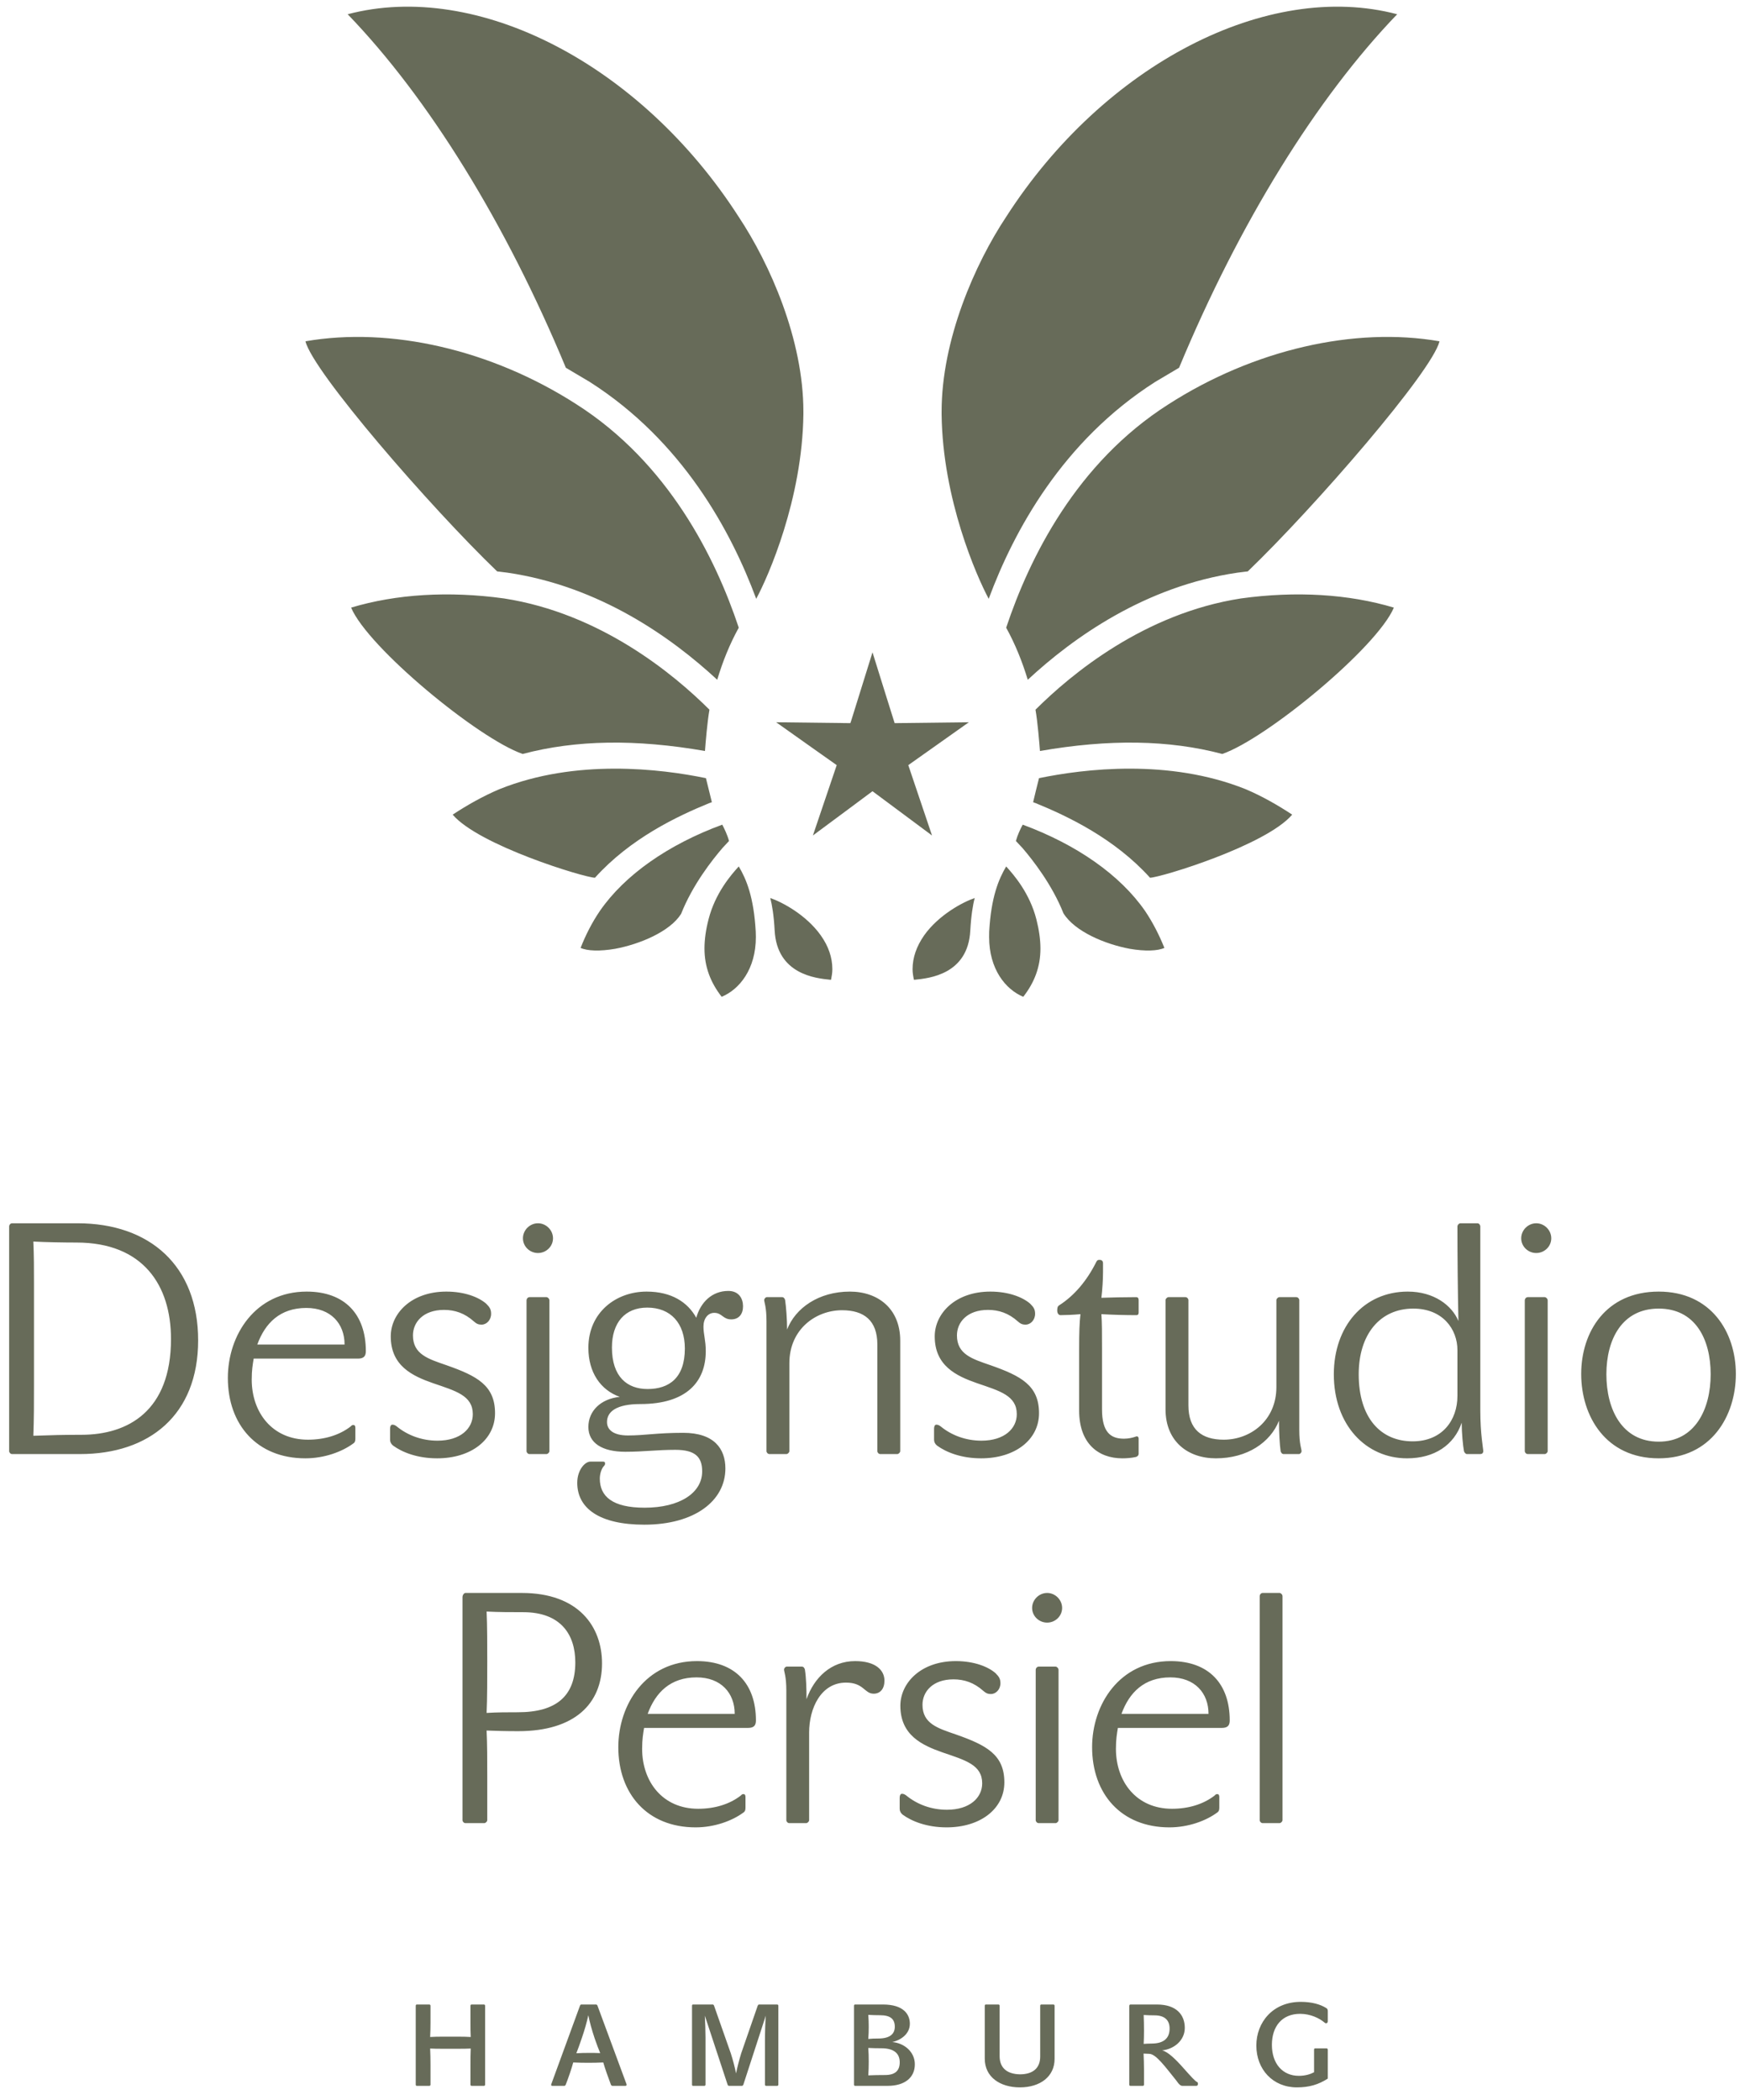 <?xml version="1.0" encoding="UTF-8" standalone="no"?>
<svg width="108px" height="130px" viewBox="0 0 108 130" version="1.1" xmlns="http://www.w3.org/2000/svg" xmlns:xlink="http://www.w3.org/1999/xlink">
    <!-- Generator: Sketch 39.1 (31720) - http://www.bohemiancoding.com/sketch -->
    <title>Group 10</title>
    <desc>Created with Sketch.</desc>
    <defs></defs>
    <g id="Page-1" stroke="none" stroke-width="1" fill="none" fill-rule="evenodd">
        <g id="Desktop" transform="translate(-458, -48)" fill="#676B59">
            <g id="Brand" transform="translate(40, 6)">
                <g id="Logo" transform="translate(358, 0)">
                    <g id="Group-10" transform="translate(59.732, 42.23)">
                        <path d="M47.941,55.358 C48.053,55.785 48.164,56.447 48.211,57.36 C48.355,60.087 50.759,60.327 51.663,60.417 L51.702,60.417 C51.745,60.203 51.783,59.985 51.783,59.764 C51.783,59.046 51.548,58.346 51.066,57.668 C50.17,56.404 48.675,55.606 47.941,55.358 L47.941,55.358 Z M56.483,47.131 C56.483,47.131 59.386,45.078 60.231,44.477 C59.199,44.489 55.638,44.532 55.638,44.532 C55.638,44.532 54.57,41.129 54.268,40.147 C53.961,41.129 52.949,44.382 52.949,44.382 L52.898,44.532 C52.898,44.532 49.332,44.489 48.305,44.477 C49.146,45.078 52.053,47.131 52.053,47.131 C52.053,47.131 50.913,50.509 50.579,51.486 C51.408,50.876 54.268,48.746 54.268,48.746 C54.268,48.746 57.128,50.876 57.952,51.486 C57.623,50.509 56.483,47.131 56.483,47.131 L56.483,47.131 Z M31.037,35.14 C31.101,35.148 31.186,35.157 31.186,35.157 L31.668,35.217 C37.385,36.053 41.845,39.242 44.658,41.847 C44.996,40.716 45.431,39.636 45.991,38.624 C44.551,34.299 41.64,28.421 35.941,24.793 C30.675,21.407 24.429,19.982 19.173,20.896 C19.631,22.774 26.891,31.153 31.037,35.14 L31.037,35.14 Z M43.899,46.256 C43.937,45.762 44.044,44.442 44.177,43.7 C41.969,41.497 37.441,37.741 31.468,36.814 C28.04,36.34 24.784,36.545 21.999,37.381 C23.041,39.862 29.875,45.493 32.616,46.44 C35.92,45.565 39.612,45.51 43.899,46.256 L43.899,46.256 Z M45.388,51.827 C45.287,51.448 45.094,51.054 44.97,50.816 C41.619,52.049 38.934,53.931 37.398,56.152 C36.91,56.868 36.517,57.642 36.202,58.444 C36.615,58.637 37.402,58.662 38.341,58.5 C39.873,58.214 41.734,57.433 42.421,56.34 C43.135,54.538 44.339,53.009 44.996,52.246 C44.996,52.246 45.364,51.852 45.388,51.827 L45.388,51.827 Z M45.991,53.403 C45.505,53.931 44.534,55.059 44.121,56.673 C43.954,57.317 43.869,57.919 43.869,58.483 C43.869,59.614 44.241,60.579 44.932,61.471 C46.029,61.018 47.049,59.764 47.049,57.773 C47.049,57.651 47.045,57.544 47.041,57.433 C46.921,55.294 46.461,54.192 45.991,53.403 L45.991,53.403 Z M49.991,25.249 C49.991,20.797 47.929,16.119 45.986,13.191 C39.912,3.739 29.798,-1.465 21.786,0.652 C26.784,5.831 31.57,13.574 35.289,22.534 C35.404,22.607 36.765,23.409 36.765,23.409 C42.504,27.069 45.516,32.643 47.071,36.836 C47.809,35.469 49.926,30.68 49.991,25.411 L49.991,25.249 Z M44.172,49.48 C44.172,49.48 44.253,49.458 44.326,49.424 C44.262,49.155 44.014,48.143 43.959,47.938 C41.171,47.362 35.912,46.718 31.182,48.618 C30.149,49.056 29.184,49.604 28.284,50.196 C29.909,52.1 36.416,54.085 37.09,54.102 C39.285,51.666 42.174,50.295 44.172,49.48 L44.172,49.48 Z M77.067,36.814 C71.086,37.741 66.566,41.497 64.355,43.7 C64.487,44.442 64.594,45.762 64.632,46.256 C68.919,45.51 72.615,45.565 75.916,46.44 C78.656,45.493 85.486,39.862 86.536,37.381 C83.749,36.545 80.491,36.34 77.067,36.814 L77.067,36.814 Z M72.59,24.793 C66.882,28.421 63.984,34.299 62.541,38.624 C63.099,39.636 63.535,40.716 63.877,41.847 C66.686,39.242 71.142,36.053 76.863,35.217 L77.341,35.157 C77.341,35.157 77.43,35.148 77.494,35.14 C81.64,31.153 88.9,22.774 89.362,20.896 C84.106,19.982 77.866,21.407 72.59,24.793 L72.59,24.793 Z M57.465,57.668 C56.992,58.346 56.748,59.046 56.748,59.764 C56.748,59.985 56.786,60.203 56.833,60.417 L56.868,60.417 C57.777,60.327 60.175,60.087 60.32,57.377 C60.372,56.447 60.479,55.785 60.594,55.358 C59.86,55.606 58.361,56.404 57.465,57.668 L57.465,57.668 Z M63.565,50.816 C63.424,51.071 63.24,51.469 63.142,51.827 C63.169,51.852 63.535,52.246 63.544,52.254 C64.192,53.009 65.388,54.538 66.087,56.305 C66.793,57.433 68.658,58.214 70.19,58.5 C71.129,58.662 71.92,58.637 72.333,58.444 C72.01,57.642 71.616,56.868 71.139,56.16 C69.597,53.931 66.904,52.049 63.565,50.816 L63.565,50.816 Z M64.573,47.938 C64.517,48.143 64.273,49.155 64.209,49.424 C64.278,49.458 64.355,49.48 64.359,49.48 C66.352,50.295 69.247,51.666 71.445,54.102 C72.115,54.085 78.622,52.1 80.243,50.196 C79.347,49.604 78.387,49.056 77.358,48.618 C72.615,46.718 67.36,47.362 64.573,47.938 L64.573,47.938 Z M62.541,53.403 C62.076,54.192 61.61,55.294 61.49,57.433 C61.486,57.544 61.486,57.651 61.486,57.773 C61.486,59.764 62.506,61.018 63.599,61.471 C64.295,60.579 64.662,59.614 64.662,58.483 C64.662,57.919 64.573,57.317 64.41,56.673 C63.997,55.059 63.024,53.931 62.541,53.403 L62.541,53.403 Z M61.46,36.836 C60.726,35.469 58.605,30.68 58.545,25.411 L58.545,25.249 C58.545,20.806 60.598,16.119 62.541,13.191 C68.615,3.739 78.733,-1.465 86.741,0.652 C81.751,5.835 76.966,13.574 73.242,22.534 C73.123,22.607 71.766,23.409 71.766,23.409 C66.029,27.069 63.015,32.643 61.46,36.836 L61.46,36.836 Z" id="Fill-2"></path>
                        <path d="M102.927,89.008 C100.66,89.008 99.689,87.024 99.689,84.838 C99.689,82.673 100.66,80.771 102.927,80.771 C105.172,80.771 106.143,82.633 106.143,84.838 C106.143,87.005 105.172,89.008 102.927,89.008 L102.927,89.008 Z M102.927,79.719 C99.647,79.719 98.13,82.228 98.13,84.818 C98.13,87.428 99.647,90.04 102.927,90.04 C106.164,90.04 107.702,87.428 107.702,84.818 C107.702,82.228 106.164,79.719 102.927,79.719 L102.927,79.719 Z M96.056,80.265 L96.056,89.595 C96.056,89.676 95.955,89.776 95.875,89.776 L94.822,89.776 C94.721,89.776 94.639,89.676 94.639,89.595 L94.639,80.265 C94.639,80.164 94.721,80.063 94.822,80.063 L95.875,80.063 C95.955,80.063 96.056,80.164 96.056,80.265 L96.056,80.265 Z M96.278,76.42 C96.278,76.926 95.853,77.331 95.348,77.331 C94.842,77.331 94.417,76.926 94.417,76.42 C94.417,75.914 94.842,75.49 95.348,75.49 C95.853,75.49 96.278,75.914 96.278,76.42 L96.278,76.42 Z M90.47,86.174 C90.47,87.692 89.518,88.988 87.699,88.988 C85.714,88.988 84.36,87.53 84.36,84.838 C84.36,82.37 85.674,80.771 87.738,80.771 C89.56,80.771 90.47,82.047 90.47,83.341 L90.47,86.174 Z M91.886,75.691 C91.886,75.59 91.806,75.49 91.705,75.49 L90.653,75.49 C90.571,75.49 90.47,75.59 90.47,75.691 C90.47,77.594 90.49,79.638 90.531,81.54 C90.127,80.568 89.014,79.719 87.395,79.719 C84.683,79.719 82.82,81.864 82.82,84.838 C82.82,87.976 84.805,90.04 87.353,90.04 C89.053,90.04 90.268,89.211 90.734,87.834 C90.734,88.482 90.814,89.271 90.875,89.595 C90.895,89.676 90.976,89.776 91.057,89.776 L91.886,89.776 C91.988,89.776 92.069,89.716 92.069,89.595 C92.069,89.433 91.886,88.543 91.886,87.066 L91.886,75.691 Z M80.682,88.279 C80.682,89.189 80.823,89.453 80.823,89.595 C80.823,89.676 80.741,89.776 80.662,89.776 L79.71,89.776 C79.608,89.776 79.548,89.676 79.527,89.595 C79.468,89.189 79.426,88.421 79.426,87.712 C78.9,89.047 77.463,90.04 75.521,90.04 C73.78,90.04 72.404,88.988 72.404,87.005 L72.404,80.245 C72.404,80.164 72.505,80.063 72.586,80.063 L73.64,80.063 C73.739,80.063 73.82,80.164 73.82,80.245 L73.82,86.761 C73.82,88.259 74.65,88.886 76.006,88.886 C77.646,88.886 79.265,87.712 79.265,85.628 L79.265,80.245 C79.265,80.164 79.366,80.063 79.446,80.063 L80.498,80.063 C80.6,80.063 80.682,80.164 80.682,80.245 L80.682,88.279 Z M70.599,80.063 C70.679,80.063 70.74,80.123 70.74,80.245 L70.74,81.015 C70.74,81.116 70.701,81.177 70.599,81.177 C69.891,81.177 69.121,81.155 68.434,81.116 C68.473,81.682 68.473,82.228 68.473,83.3 L68.473,87.005 C68.473,88.421 69.001,88.825 69.831,88.825 C70.113,88.825 70.355,88.765 70.537,88.704 C70.659,88.643 70.74,88.704 70.74,88.825 L70.74,89.757 C70.74,89.858 70.659,89.938 70.558,89.959 C70.276,90.02 69.992,90.04 69.729,90.04 C68.231,90.04 67.057,89.109 67.057,87.085 L67.057,83.341 C67.057,82.209 67.077,81.662 67.138,81.116 C66.734,81.155 66.187,81.177 65.904,81.177 C65.782,81.177 65.701,81.054 65.701,80.893 C65.701,80.731 65.722,80.629 65.822,80.568 C66.773,79.961 67.543,79.031 68.111,77.897 C68.17,77.777 68.212,77.755 68.313,77.755 C68.454,77.755 68.535,77.816 68.535,77.978 L68.535,78.526 C68.535,78.971 68.494,79.618 68.434,80.103 C68.96,80.083 69.91,80.063 70.599,80.063 L70.599,80.063 Z M64.574,87.247 C64.574,88.886 63.097,90.04 60.992,90.04 C59.778,90.04 58.846,89.676 58.26,89.25 C58.139,89.149 58.078,89.028 58.078,88.886 L58.078,88.199 C58.078,88.076 58.119,87.956 58.221,87.956 C58.341,87.956 58.424,88.015 58.503,88.076 C59.15,88.602 60.02,88.947 61.014,88.947 C62.43,88.947 63.198,88.199 63.198,87.308 C63.198,86.154 62.146,85.871 60.73,85.386 C59.455,84.94 58.119,84.313 58.119,82.492 C58.119,81.075 59.393,79.719 61.56,79.719 C62.692,79.719 63.562,80.063 64.027,80.468 C64.252,80.69 64.331,80.832 64.331,81.095 C64.331,81.48 64.049,81.764 63.745,81.764 C63.523,81.764 63.421,81.702 63.258,81.561 C62.692,81.054 62.084,80.852 61.417,80.852 C60.122,80.852 59.494,81.622 59.494,82.431 C59.494,83.605 60.446,83.887 61.56,84.273 C63.461,84.94 64.574,85.527 64.574,87.247 L64.574,87.247 Z M55.984,82.754 L55.984,89.595 C55.984,89.676 55.883,89.776 55.802,89.776 L54.748,89.776 C54.647,89.776 54.568,89.676 54.568,89.595 L54.568,82.997 C54.568,81.5 53.738,80.873 52.382,80.873 C50.762,80.873 49.123,82.047 49.123,84.151 L49.123,89.595 C49.123,89.676 49.022,89.776 48.942,89.776 L47.889,89.776 C47.788,89.776 47.707,89.676 47.707,89.595 L47.707,81.561 C47.707,80.65 47.565,80.387 47.565,80.245 C47.565,80.164 47.647,80.063 47.726,80.063 L48.678,80.063 C48.779,80.063 48.84,80.164 48.86,80.245 C48.92,80.65 48.982,81.419 48.982,82.067 C49.488,80.751 50.924,79.719 52.867,79.719 C54.607,79.719 55.984,80.771 55.984,82.754 L55.984,82.754 Z M40.345,85.75 C39.092,85.75 38.141,85.002 38.141,83.18 C38.141,81.641 38.949,80.71 40.326,80.71 C41.784,80.71 42.654,81.682 42.654,83.241 C42.654,85.061 41.683,85.75 40.345,85.75 L40.345,85.75 Z M45.345,79.678 C44.332,79.678 43.625,80.387 43.361,81.338 C42.835,80.387 41.844,79.719 40.286,79.719 C38.383,79.719 36.683,81.015 36.683,83.199 C36.683,84.718 37.432,85.809 38.625,86.235 C37.451,86.357 36.683,87.105 36.683,88.098 C36.683,89.088 37.533,89.634 38.969,89.634 C40.123,89.634 40.892,89.514 42.066,89.514 C43.322,89.514 43.726,89.979 43.726,90.85 C43.726,92.185 42.33,93.096 40.165,93.096 C38.161,93.096 37.391,92.388 37.391,91.295 C37.391,90.971 37.513,90.647 37.654,90.506 C37.696,90.465 37.716,90.425 37.716,90.363 C37.716,90.282 37.696,90.243 37.575,90.243 L36.804,90.243 C36.48,90.243 35.995,90.748 35.995,91.557 C35.995,93.137 37.372,94.147 40.144,94.147 C43.26,94.147 45.163,92.672 45.163,90.667 C45.163,89.453 44.475,88.461 42.552,88.461 C40.912,88.461 40.184,88.624 39.132,88.624 C38.242,88.624 37.836,88.279 37.836,87.793 C37.836,87.146 38.423,86.68 39.9,86.68 C42.775,86.68 43.949,85.284 43.949,83.402 C43.949,82.735 43.806,82.37 43.806,81.884 C43.806,81.399 44.07,81.035 44.475,81.035 C44.96,81.035 45,81.439 45.527,81.439 C45.993,81.439 46.255,81.116 46.255,80.629 C46.255,80.145 45.993,79.678 45.345,79.678 L45.345,79.678 Z M34.494,76.42 C34.494,76.926 34.069,77.331 33.564,77.331 C33.057,77.331 32.633,76.926 32.633,76.42 C32.633,75.914 33.057,75.49 33.564,75.49 C34.069,75.49 34.494,75.914 34.494,76.42 L34.494,76.42 Z M34.272,80.265 L34.272,89.595 C34.272,89.676 34.171,89.776 34.091,89.776 L33.038,89.776 C32.937,89.776 32.856,89.676 32.856,89.595 L32.856,80.265 C32.856,80.164 32.937,80.063 33.038,80.063 L34.091,80.063 C34.171,80.063 34.272,80.164 34.272,80.265 L34.272,80.265 Z M30.906,87.247 C30.906,88.886 29.43,90.04 27.325,90.04 C26.111,90.04 25.179,89.676 24.593,89.25 C24.472,89.149 24.41,89.028 24.41,88.886 L24.41,88.199 C24.41,88.076 24.452,87.956 24.553,87.956 C24.675,87.956 24.756,88.015 24.836,88.076 C25.483,88.602 26.353,88.947 27.346,88.947 C28.762,88.947 29.531,88.199 29.531,87.308 C29.531,86.154 28.478,85.871 27.062,85.386 C25.787,84.94 24.452,84.313 24.452,82.492 C24.452,81.075 25.726,79.719 27.892,79.719 C29.025,79.719 29.894,80.063 30.36,80.468 C30.584,80.69 30.664,80.832 30.664,81.095 C30.664,81.48 30.381,81.764 30.078,81.764 C29.855,81.764 29.753,81.702 29.591,81.561 C29.025,81.054 28.417,80.852 27.749,80.852 C26.455,80.852 25.826,81.622 25.826,82.431 C25.826,83.605 26.778,83.887 27.892,84.273 C29.794,84.94 30.906,85.527 30.906,87.247 L30.906,87.247 Z M16.192,82.997 C16.677,81.662 17.608,80.731 19.227,80.731 C20.744,80.731 21.594,81.702 21.594,82.997 L16.192,82.997 Z M19.248,79.719 C16.07,79.719 14.37,82.41 14.37,85.061 C14.37,87.956 16.171,90.04 19.167,90.04 C20.341,90.04 21.434,89.634 22.121,89.129 C22.222,89.069 22.262,88.988 22.262,88.825 L22.262,88.157 C22.262,88.037 22.222,87.976 22.14,87.976 C22.061,87.976 22.039,87.996 21.96,88.076 C21.27,88.602 20.36,88.886 19.328,88.886 C17.103,88.886 15.847,87.186 15.847,85.163 C15.847,84.576 15.909,84.231 15.969,83.867 L22.424,83.867 C22.809,83.867 22.91,83.686 22.91,83.402 C22.91,81.135 21.614,79.719 19.248,79.719 L19.248,79.719 Z M5.306,88.583 C4.274,88.583 3.445,88.602 2.331,88.643 C2.371,87.631 2.371,86.58 2.371,85.447 L2.371,79.193 C2.371,78.323 2.371,77.473 2.331,76.622 C3.1,76.664 4.234,76.683 5.003,76.683 C9.131,76.683 10.851,79.334 10.851,82.654 C10.851,87.105 8.2,88.583 5.306,88.583 L5.306,88.583 Z M5.064,75.49 L1.016,75.49 C0.915,75.49 0.834,75.59 0.834,75.691 L0.834,89.595 C0.834,89.676 0.915,89.776 1.016,89.776 L5.225,89.776 C9.495,89.776 12.531,87.369 12.531,82.735 C12.531,78.141 9.556,75.49 5.064,75.49 L5.064,75.49 Z" id="Fill-4"></path>
                        <path d="M79.644,98.575 L79.644,112.439 C79.644,112.519 79.543,112.62 79.462,112.62 L78.414,112.62 C78.313,112.62 78.232,112.519 78.232,112.439 L78.232,98.575 C78.232,98.473 78.313,98.373 78.414,98.373 L79.462,98.373 C79.543,98.373 79.644,98.473 79.644,98.575 L79.644,98.575 Z M69.677,105.859 C70.161,104.528 71.088,103.599 72.703,103.599 C74.216,103.599 75.065,104.568 75.065,105.859 L69.677,105.859 Z M72.724,102.591 C69.556,102.591 67.86,105.275 67.86,107.918 C67.86,110.804 69.656,112.883 72.643,112.883 C73.814,112.883 74.904,112.478 75.589,111.974 C75.69,111.914 75.732,111.833 75.732,111.671 L75.732,111.005 C75.732,110.885 75.69,110.824 75.609,110.824 C75.53,110.824 75.508,110.844 75.429,110.924 C74.741,111.449 73.834,111.732 72.804,111.732 C70.586,111.732 69.334,110.036 69.334,108.018 C69.334,107.434 69.395,107.09 69.455,106.727 L75.892,106.727 C76.276,106.727 76.377,106.546 76.377,106.263 C76.377,104.004 75.086,102.591 72.724,102.591 L72.724,102.591 Z M65.782,103.136 L65.782,112.439 C65.782,112.519 65.681,112.62 65.602,112.62 L64.552,112.62 C64.45,112.62 64.369,112.519 64.369,112.439 L64.369,103.136 C64.369,103.035 64.45,102.933 64.552,102.933 L65.602,102.933 C65.681,102.933 65.782,103.035 65.782,103.136 L65.782,103.136 Z M66.004,99.301 C66.004,99.806 65.58,100.209 65.077,100.209 C64.572,100.209 64.147,99.806 64.147,99.301 C64.147,98.797 64.572,98.373 65.077,98.373 C65.58,98.373 66.004,98.797 66.004,99.301 L66.004,99.301 Z M62.429,110.097 C62.429,111.732 60.955,112.883 58.856,112.883 C57.646,112.883 56.717,112.519 56.132,112.095 C56.011,111.994 55.95,111.873 55.95,111.732 L55.95,111.046 C55.95,110.924 55.992,110.804 56.092,110.804 C56.213,110.804 56.293,110.864 56.374,110.924 C57.02,111.449 57.887,111.793 58.875,111.793 C60.289,111.793 61.057,111.046 61.057,110.158 C61.057,109.008 60.007,108.726 58.595,108.241 C57.323,107.796 55.992,107.171 55.992,105.355 C55.992,103.943 57.263,102.591 59.422,102.591 C60.551,102.591 61.419,102.933 61.883,103.338 C62.105,103.56 62.186,103.701 62.186,103.963 C62.186,104.346 61.904,104.629 61.601,104.629 C61.379,104.629 61.279,104.568 61.117,104.427 C60.551,103.923 59.946,103.721 59.28,103.721 C57.989,103.721 57.362,104.487 57.362,105.295 C57.362,106.466 58.311,106.747 59.422,107.13 C61.318,107.796 62.429,108.382 62.429,110.097 L62.429,110.097 Z M55.008,103.801 C55.008,104.307 54.746,104.609 54.342,104.609 C53.758,104.609 53.736,103.923 52.627,103.923 C51.074,103.923 50.346,105.517 50.346,107.01 L50.346,112.439 C50.346,112.519 50.246,112.62 50.165,112.62 L49.115,112.62 C49.014,112.62 48.935,112.519 48.935,112.439 L48.935,104.427 C48.935,103.519 48.793,103.257 48.793,103.115 C48.793,103.035 48.874,102.933 48.955,102.933 L49.904,102.933 C50.004,102.933 50.064,103.035 50.084,103.115 C50.165,103.64 50.184,104.307 50.184,104.952 C50.65,103.619 51.698,102.591 53.192,102.591 C54.464,102.591 55.008,103.155 55.008,103.801 L55.008,103.801 Z M40.352,105.859 C40.838,104.528 41.765,103.599 43.38,103.599 C44.893,103.599 45.74,104.568 45.74,105.859 L40.352,105.859 Z M43.401,102.591 C40.232,102.591 38.536,105.275 38.536,107.918 C38.536,110.804 40.333,112.883 43.32,112.883 C44.491,112.883 45.58,112.478 46.266,111.974 C46.367,111.914 46.407,111.833 46.407,111.671 L46.407,111.005 C46.407,110.885 46.367,110.824 46.286,110.824 C46.206,110.824 46.184,110.844 46.104,110.924 C45.418,111.449 44.51,111.732 43.48,111.732 C41.261,111.732 40.01,110.036 40.01,108.018 C40.01,107.434 40.072,107.09 40.131,106.727 L46.569,106.727 C46.953,106.727 47.053,106.546 47.053,106.263 C47.053,104.004 45.762,102.591 43.401,102.591 L43.401,102.591 Z M32.32,105.758 C31.736,105.758 31.009,105.758 30.384,105.799 C30.425,104.992 30.425,103.479 30.425,102.591 C30.425,101.763 30.425,100.31 30.384,99.524 C31.131,99.563 31.898,99.563 32.645,99.563 C34.984,99.563 35.874,100.956 35.874,102.671 C35.874,104.75 34.704,105.758 32.32,105.758 L32.32,105.758 Z M32.564,98.373 L29.072,98.373 C28.993,98.373 28.892,98.495 28.892,98.636 L28.892,112.439 C28.892,112.519 28.971,112.62 29.072,112.62 L30.243,112.62 C30.324,112.62 30.425,112.519 30.425,112.439 L30.425,109.694 C30.425,108.745 30.425,107.757 30.384,106.889 C30.909,106.91 31.554,106.929 32.342,106.929 C35.852,106.929 37.528,105.214 37.528,102.732 C37.528,100.452 36.074,98.373 32.564,98.373 L32.564,98.373 Z" id="Fill-6"></path>
                        <path d="M78.987,126.345 C78.987,127.513 79.651,128.263 80.656,128.263 C81.062,128.263 81.384,128.156 81.597,128.041 L81.597,126.637 C81.597,126.594 81.626,126.564 81.662,126.564 L82.381,126.564 C82.41,126.564 82.447,126.601 82.447,126.637 L82.447,128.434 C81.868,128.806 81.298,128.977 80.534,128.977 C79.044,128.977 78.024,127.862 78.024,126.386 C78.024,124.975 79.022,123.684 80.777,123.684 C81.461,123.684 81.996,123.841 82.353,124.069 C82.417,124.105 82.447,124.155 82.447,124.262 L82.447,124.89 C82.447,124.96 82.403,125.01 82.34,125.01 C82.31,125.01 82.276,124.997 82.246,124.967 C81.932,124.698 81.377,124.425 80.735,124.425 C79.601,124.425 78.987,125.218 78.987,126.345 L78.987,126.345 Z M71.051,124.497 C71.064,124.739 71.071,125.203 71.071,125.481 C71.071,125.752 71.064,126.023 71.051,126.286 C71.165,126.279 71.35,126.265 71.536,126.265 C72.319,126.265 72.656,125.916 72.656,125.332 C72.656,124.839 72.369,124.519 71.728,124.519 C71.493,124.519 71.265,124.511 71.051,124.497 L71.051,124.497 Z M71.044,126.886 C71.058,127.178 71.071,127.535 71.071,127.87 L71.071,128.819 C71.071,128.847 71.037,128.883 71.007,128.883 L70.223,128.883 C70.187,128.883 70.159,128.847 70.159,128.819 L70.159,123.941 C70.159,123.89 70.195,123.848 70.223,123.848 L71.87,123.848 C73.09,123.848 73.596,124.497 73.596,125.296 C73.596,126.067 72.933,126.614 72.191,126.687 C72.554,126.772 73.032,127.235 73.539,127.813 C73.968,128.291 74.223,128.584 74.36,128.648 C74.401,128.669 74.41,128.705 74.41,128.762 C74.41,128.833 74.374,128.883 74.31,128.883 L73.454,128.883 C73.354,128.883 73.26,128.833 73.055,128.534 C72.433,127.77 71.821,126.901 71.393,126.901 C71.32,126.901 71.158,126.893 71.044,126.886 L71.044,126.886 Z M65.474,123.848 C65.502,123.848 65.538,123.882 65.538,123.92 L65.538,127.214 C65.538,128.313 64.64,128.977 63.392,128.977 C62.156,128.977 61.216,128.334 61.216,127.2 L61.216,123.92 C61.216,123.882 61.244,123.848 61.28,123.848 L62.072,123.848 C62.099,123.848 62.136,123.882 62.136,123.92 L62.136,127.043 C62.136,127.813 62.642,128.156 63.392,128.17 C64.17,128.17 64.647,127.805 64.647,127.072 L64.647,123.92 C64.647,123.882 64.674,123.848 64.71,123.848 L65.474,123.848 Z M55.953,127.421 C55.953,126.901 55.625,126.557 54.82,126.557 C54.557,126.557 54.25,126.551 54.007,126.537 C54.028,126.801 54.035,127.086 54.035,127.385 C54.035,127.672 54.028,127.949 54.007,128.234 C54.329,128.219 54.706,128.213 55.041,128.213 C55.668,128.213 55.953,127.949 55.953,127.421 L55.953,127.421 Z M54.735,124.511 C54.521,124.511 54.227,124.504 54.007,124.49 C54.028,124.747 54.035,124.99 54.035,125.232 C54.035,125.474 54.028,125.745 54.007,125.98 C54.199,125.959 54.413,125.953 54.628,125.953 C55.356,125.953 55.648,125.661 55.648,125.225 C55.648,124.747 55.376,124.511 54.735,124.511 L54.735,124.511 Z M53.187,128.883 C53.152,128.883 53.123,128.847 53.123,128.819 L53.123,123.92 C53.123,123.882 53.152,123.848 53.187,123.848 L54.913,123.848 C56.211,123.848 56.58,124.475 56.58,125.04 C56.58,125.645 56.06,126.044 55.49,126.172 C56.224,126.231 56.888,126.772 56.888,127.55 C56.888,128.37 56.268,128.883 55.205,128.883 L53.187,128.883 Z M46.272,128.819 C46.257,128.847 46.222,128.883 46.193,128.883 L45.387,128.883 C45.351,128.883 45.317,128.856 45.303,128.819 L43.891,124.539 C43.912,124.926 43.933,125.496 43.933,125.896 L43.933,128.819 C43.933,128.847 43.896,128.883 43.868,128.883 L43.155,128.883 C43.12,128.883 43.098,128.847 43.098,128.819 L43.098,123.92 C43.098,123.882 43.12,123.848 43.155,123.848 L44.382,123.848 C44.411,123.848 44.446,123.877 44.461,123.92 L45.501,126.879 C45.63,127.285 45.744,127.714 45.823,128.112 C45.901,127.721 46.015,127.285 46.143,126.865 L47.164,123.92 C47.178,123.89 47.207,123.848 47.242,123.848 L48.376,123.848 C48.405,123.848 48.441,123.882 48.441,123.92 L48.441,128.819 C48.441,128.847 48.405,128.883 48.376,128.883 L47.677,128.883 C47.641,128.883 47.613,128.847 47.613,128.819 L47.613,126.074 C47.613,125.51 47.634,124.903 47.663,124.539 L46.272,128.819 Z M36.68,124.511 C36.595,124.917 36.452,125.417 36.281,125.916 C36.167,126.258 36.016,126.671 35.939,126.865 C36.187,126.849 36.466,126.844 36.701,126.844 C36.929,126.844 37.193,126.844 37.415,126.856 C37.336,126.671 37.179,126.258 37.072,125.944 C36.894,125.41 36.758,124.917 36.68,124.511 L36.68,124.511 Z M36.68,127.456 C36.374,127.456 36.059,127.449 35.745,127.436 C35.653,127.793 35.453,128.37 35.282,128.812 C35.268,128.847 35.232,128.883 35.204,128.883 L34.456,128.883 C34.383,128.883 34.362,128.847 34.391,128.769 L36.167,123.912 C36.18,123.882 36.208,123.848 36.237,123.848 L37.157,123.848 C37.193,123.848 37.229,123.877 37.244,123.912 L39.04,128.769 C39.061,128.833 39.048,128.883 38.976,128.883 L38.163,128.883 C38.135,128.883 38.092,128.847 38.078,128.812 C37.893,128.32 37.715,127.82 37.606,127.436 C37.307,127.449 36.979,127.456 36.68,127.456 L36.68,127.456 Z M29.401,125.859 C29.385,125.574 29.385,125.268 29.385,124.967 L29.385,123.92 C29.385,123.882 29.414,123.848 29.45,123.848 L30.228,123.848 C30.256,123.848 30.292,123.882 30.292,123.92 L30.292,128.819 C30.292,128.847 30.256,128.883 30.228,128.883 L29.45,128.883 C29.414,128.883 29.385,128.847 29.385,128.819 L29.385,127.57 C29.385,127.235 29.385,126.893 29.401,126.573 C29.115,126.587 28.944,126.587 28.701,126.587 L27.596,126.587 C27.353,126.587 27.175,126.587 26.89,126.573 C26.905,126.893 26.912,127.235 26.912,127.57 L26.912,128.819 C26.912,128.847 26.876,128.883 26.848,128.883 L26.062,128.883 C26.027,128.883 25.998,128.847 25.998,128.819 L25.998,123.92 C25.998,123.882 26.027,123.848 26.062,123.848 L26.848,123.848 C26.876,123.848 26.912,123.882 26.912,123.92 L26.912,124.967 C26.912,125.268 26.905,125.574 26.89,125.859 C27.111,125.845 27.353,125.839 27.61,125.839 L28.687,125.839 C28.944,125.839 29.179,125.845 29.401,125.859 L29.401,125.859 Z" id="Fill-8"></path>
                    </g>
                </g>
            </g>
        </g>
    </g>
</svg>